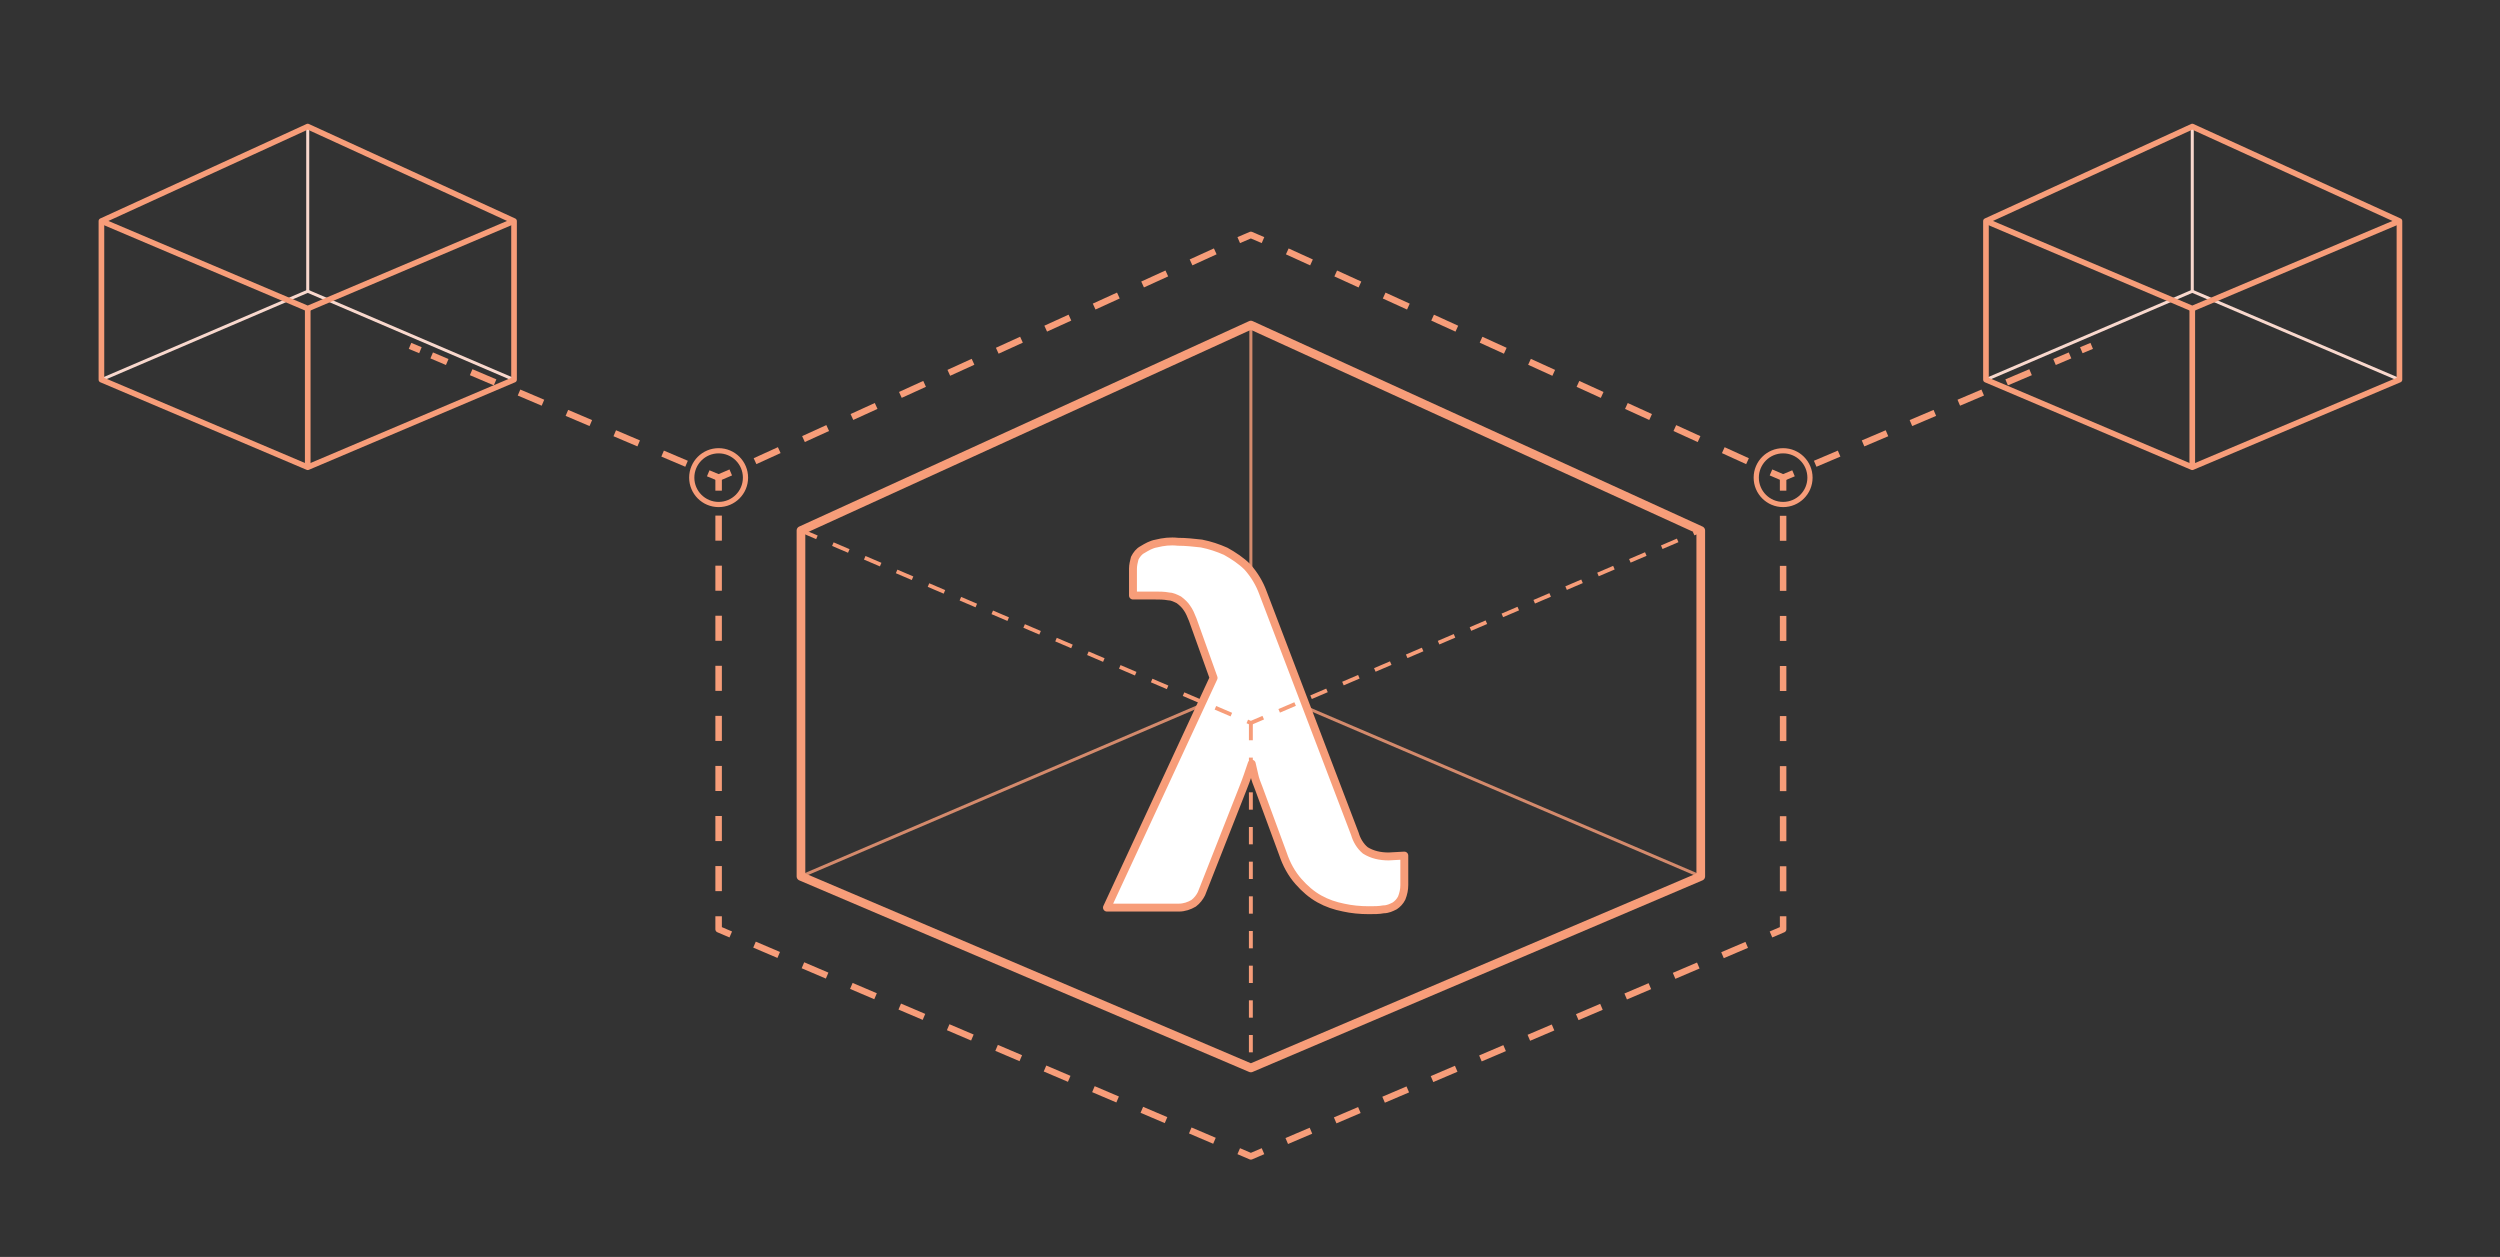<?xml version="1.0" encoding="utf-8"?>
<!-- Generator: Adobe Illustrator 21.1.0, SVG Export Plug-In . SVG Version: 6.00 Build 0)  -->
<svg version="1.1" id="Layer_1" xmlns="http://www.w3.org/2000/svg" xmlns:xlink="http://www.w3.org/1999/xlink" x="0px" y="0px"
	 viewBox="0 0 288.4 145" style="enable-background:new 0 0 288.4 145;" xml:space="preserve">
<rect x="0" y="0" width="288.4" height="145" fill="#333333" stroke="none"/>
<style type="text/css">
	.st0{fill:none;stroke:#F79D79;stroke-width:0.6;stroke-miterlimit:10;}
	.st1{fill:none;stroke:#F79D79;stroke-linejoin:round;}
	.st2{opacity:0.82;fill:none;stroke:#F79D79;stroke-width:0.35;stroke-linejoin:round;}
	.st3{fill:#FFFFFF;stroke:#F79D79;stroke-width:0.913;stroke-linejoin:round;}
	.st4{fill:none;stroke:#F9D8CD;stroke-width:0.35;stroke-linejoin:round;}
	.st5{fill:none;stroke:#F79D79;stroke-width:0.65;stroke-linejoin:round;}
	.st6{fill:none;stroke:#F79D79;stroke-width:0.75;stroke-linejoin:round;stroke-dasharray:3,3;}
	.st7{fill:none;stroke:#F79D79;stroke-width:0.45;stroke-linejoin:round;stroke-dasharray:2,2;}
	.st8{fill:none;}
	.st9{fill:none;stroke:#F79D79;stroke-width:0.75;stroke-linejoin:round;}
	.st10{fill:none;stroke:#F79D79;stroke-width:0.75;stroke-linejoin:round;stroke-dasharray:3.071,3.071;}
	.st11{fill:none;stroke:#F79D79;stroke-width:0.75;stroke-linejoin:round;stroke-dasharray:2.888,2.888;}
	.st12{fill:none;stroke:#F79D79;stroke-width:0.75;stroke-linejoin:round;stroke-dasharray:3.036,3.036;}
</style>
<title>te</title>
<circle class="st0" cx="205.7" cy="55.1" r="3.1"/>
<circle class="st0" cx="82.9" cy="55.1" r="3.1"/>
<polygon class="st1" points="196.2,101.1 196.2,61.2 144.3,37.5 92.4,61.2 92.4,101.1 144.3,123.2 "/>
<polyline class="st2" points="196.2,101.1 144.3,78.9 92.4,101.1 "/>
<line class="st2" x1="144.3" y1="37.5" x2="144.3" y2="78.9"/>
<path class="st3" d="M162,98.7v3.4c0,0.5-0.1,1-0.3,1.5c-0.2,0.4-0.5,0.7-0.8,0.9c-0.4,0.2-0.8,0.4-1.3,0.4
	c-0.5,0.1-1.1,0.1-1.7,0.1c-1,0-2-0.1-2.9-0.3c-1-0.2-1.9-0.5-2.8-1c-0.9-0.5-1.7-1.2-2.4-2c-0.8-0.9-1.4-2-1.8-3.2l-2.8-7.6
	c-0.2-0.5-0.4-1-0.5-1.5c-0.1-0.4-0.2-0.9-0.3-1.3c-0.3,0.9-0.6,1.8-1,2.8l-4.8,12.2c-0.2,0.4-0.5,0.8-0.9,1.1
	c-0.5,0.3-1.1,0.5-1.7,0.5h-8.3L140,78.2l-2.4-6.7c-0.2-0.5-0.4-1-0.7-1.4c-0.2-0.3-0.5-0.6-0.9-0.9c-0.4-0.2-0.8-0.4-1.2-0.4
	c-0.5-0.1-1.1-0.1-1.6-0.1h-2.5v-3.1c0-0.4,0.1-0.8,0.2-1.2c0.2-0.4,0.5-0.8,0.9-1c0.5-0.3,1-0.6,1.6-0.7c0.8-0.2,1.6-0.3,2.5-0.2
	c0.9,0,1.8,0.1,2.7,0.2c1,0.2,1.9,0.5,2.8,0.9c0.9,0.5,1.8,1.1,2.5,1.8c0.8,0.9,1.4,1.9,1.8,3l10.6,27.8c0.2,0.7,0.6,1.4,1.2,1.9
	c0.8,0.5,1.7,0.7,2.7,0.7L162,98.7z"/>
<polyline class="st4" points="59.3,43.8 35.5,33.6 11.7,43.8 "/>
<line class="st4" x1="35.5" y1="14.6" x2="35.5" y2="33.6"/>
<polygon class="st5" points="59.3,43.8 59.3,25.5 35.5,14.6 11.7,25.5 11.7,43.8 35.5,53.9 "/>
<polyline class="st5" points="11.7,25.5 35.5,35.6 59.3,25.5 "/>
<line class="st5" x1="35.5" y1="35.6" x2="35.5" y2="53.9"/>
<polyline class="st4" points="229.1,43.8 252.9,33.6 276.8,43.8 "/>
<line class="st4" x1="252.9" y1="14.6" x2="252.9" y2="33.6"/>
<polygon class="st5" points="229.1,43.8 229.1,25.5 252.9,14.6 276.8,25.5 276.8,43.8 252.9,53.9 "/>
<polyline class="st5" points="276.8,25.5 252.9,35.6 229.1,25.5 "/>
<line class="st5" x1="252.9" y1="35.6" x2="252.9" y2="53.9"/>
<g>
	<g>
		<line class="st6" x1="205.7" y1="55.1" x2="206.9" y2="54.6"/>
		<line class="st6" x1="209.4" y1="53.5" x2="238.8" y2="41"/>
		<line class="st6" x1="240.1" y1="40.4" x2="241.3" y2="39.9"/>
	</g>
</g>
<g>
	<g>
		<line class="st6" x1="82.9" y1="55.1" x2="81.7" y2="54.6"/>
		<line class="st6" x1="79.2" y1="53.5" x2="49.8" y2="41"/>
		<line class="st6" x1="48.5" y1="40.4" x2="47.3" y2="39.9"/>
	</g>
</g>
<polyline class="st7" points="92.4,61.2 144.3,83.4 196.2,61.2 "/>
<line class="st7" x1="144.3" y1="83.4" x2="144.3" y2="123.2"/>
<rect class="st8" width="288.4" height="145"/>
<g>
	<g>
		<polyline class="st9" points="82.9,56.6 82.9,55.1 84.3,54.5 		"/>
		<line class="st10" x1="87.1" y1="53.2" x2="141.5" y2="28.4"/>
		<polyline class="st9" points="142.9,27.7 144.3,27.1 145.7,27.7 		"/>
		<line class="st10" x1="148.5" y1="29" x2="202.9" y2="53.8"/>
		<polyline class="st9" points="204.3,54.5 205.7,55.1 205.7,56.6 		"/>
		<line class="st11" x1="205.7" y1="59.5" x2="205.7" y2="104.3"/>
		<polyline class="st9" points="205.7,105.7 205.7,107.2 204.3,107.8 		"/>
		<line class="st12" x1="201.5" y1="109" x2="147.1" y2="132.2"/>
		<polyline class="st9" points="145.7,132.8 144.3,133.4 142.9,132.8 		"/>
		<line class="st12" x1="140.1" y1="131.6" x2="85.7" y2="108.4"/>
		<polyline class="st9" points="84.3,107.8 82.9,107.2 82.9,105.7 		"/>
		<line class="st11" x1="82.9" y1="102.8" x2="82.9" y2="58"/>
	</g>
</g>
</svg>
